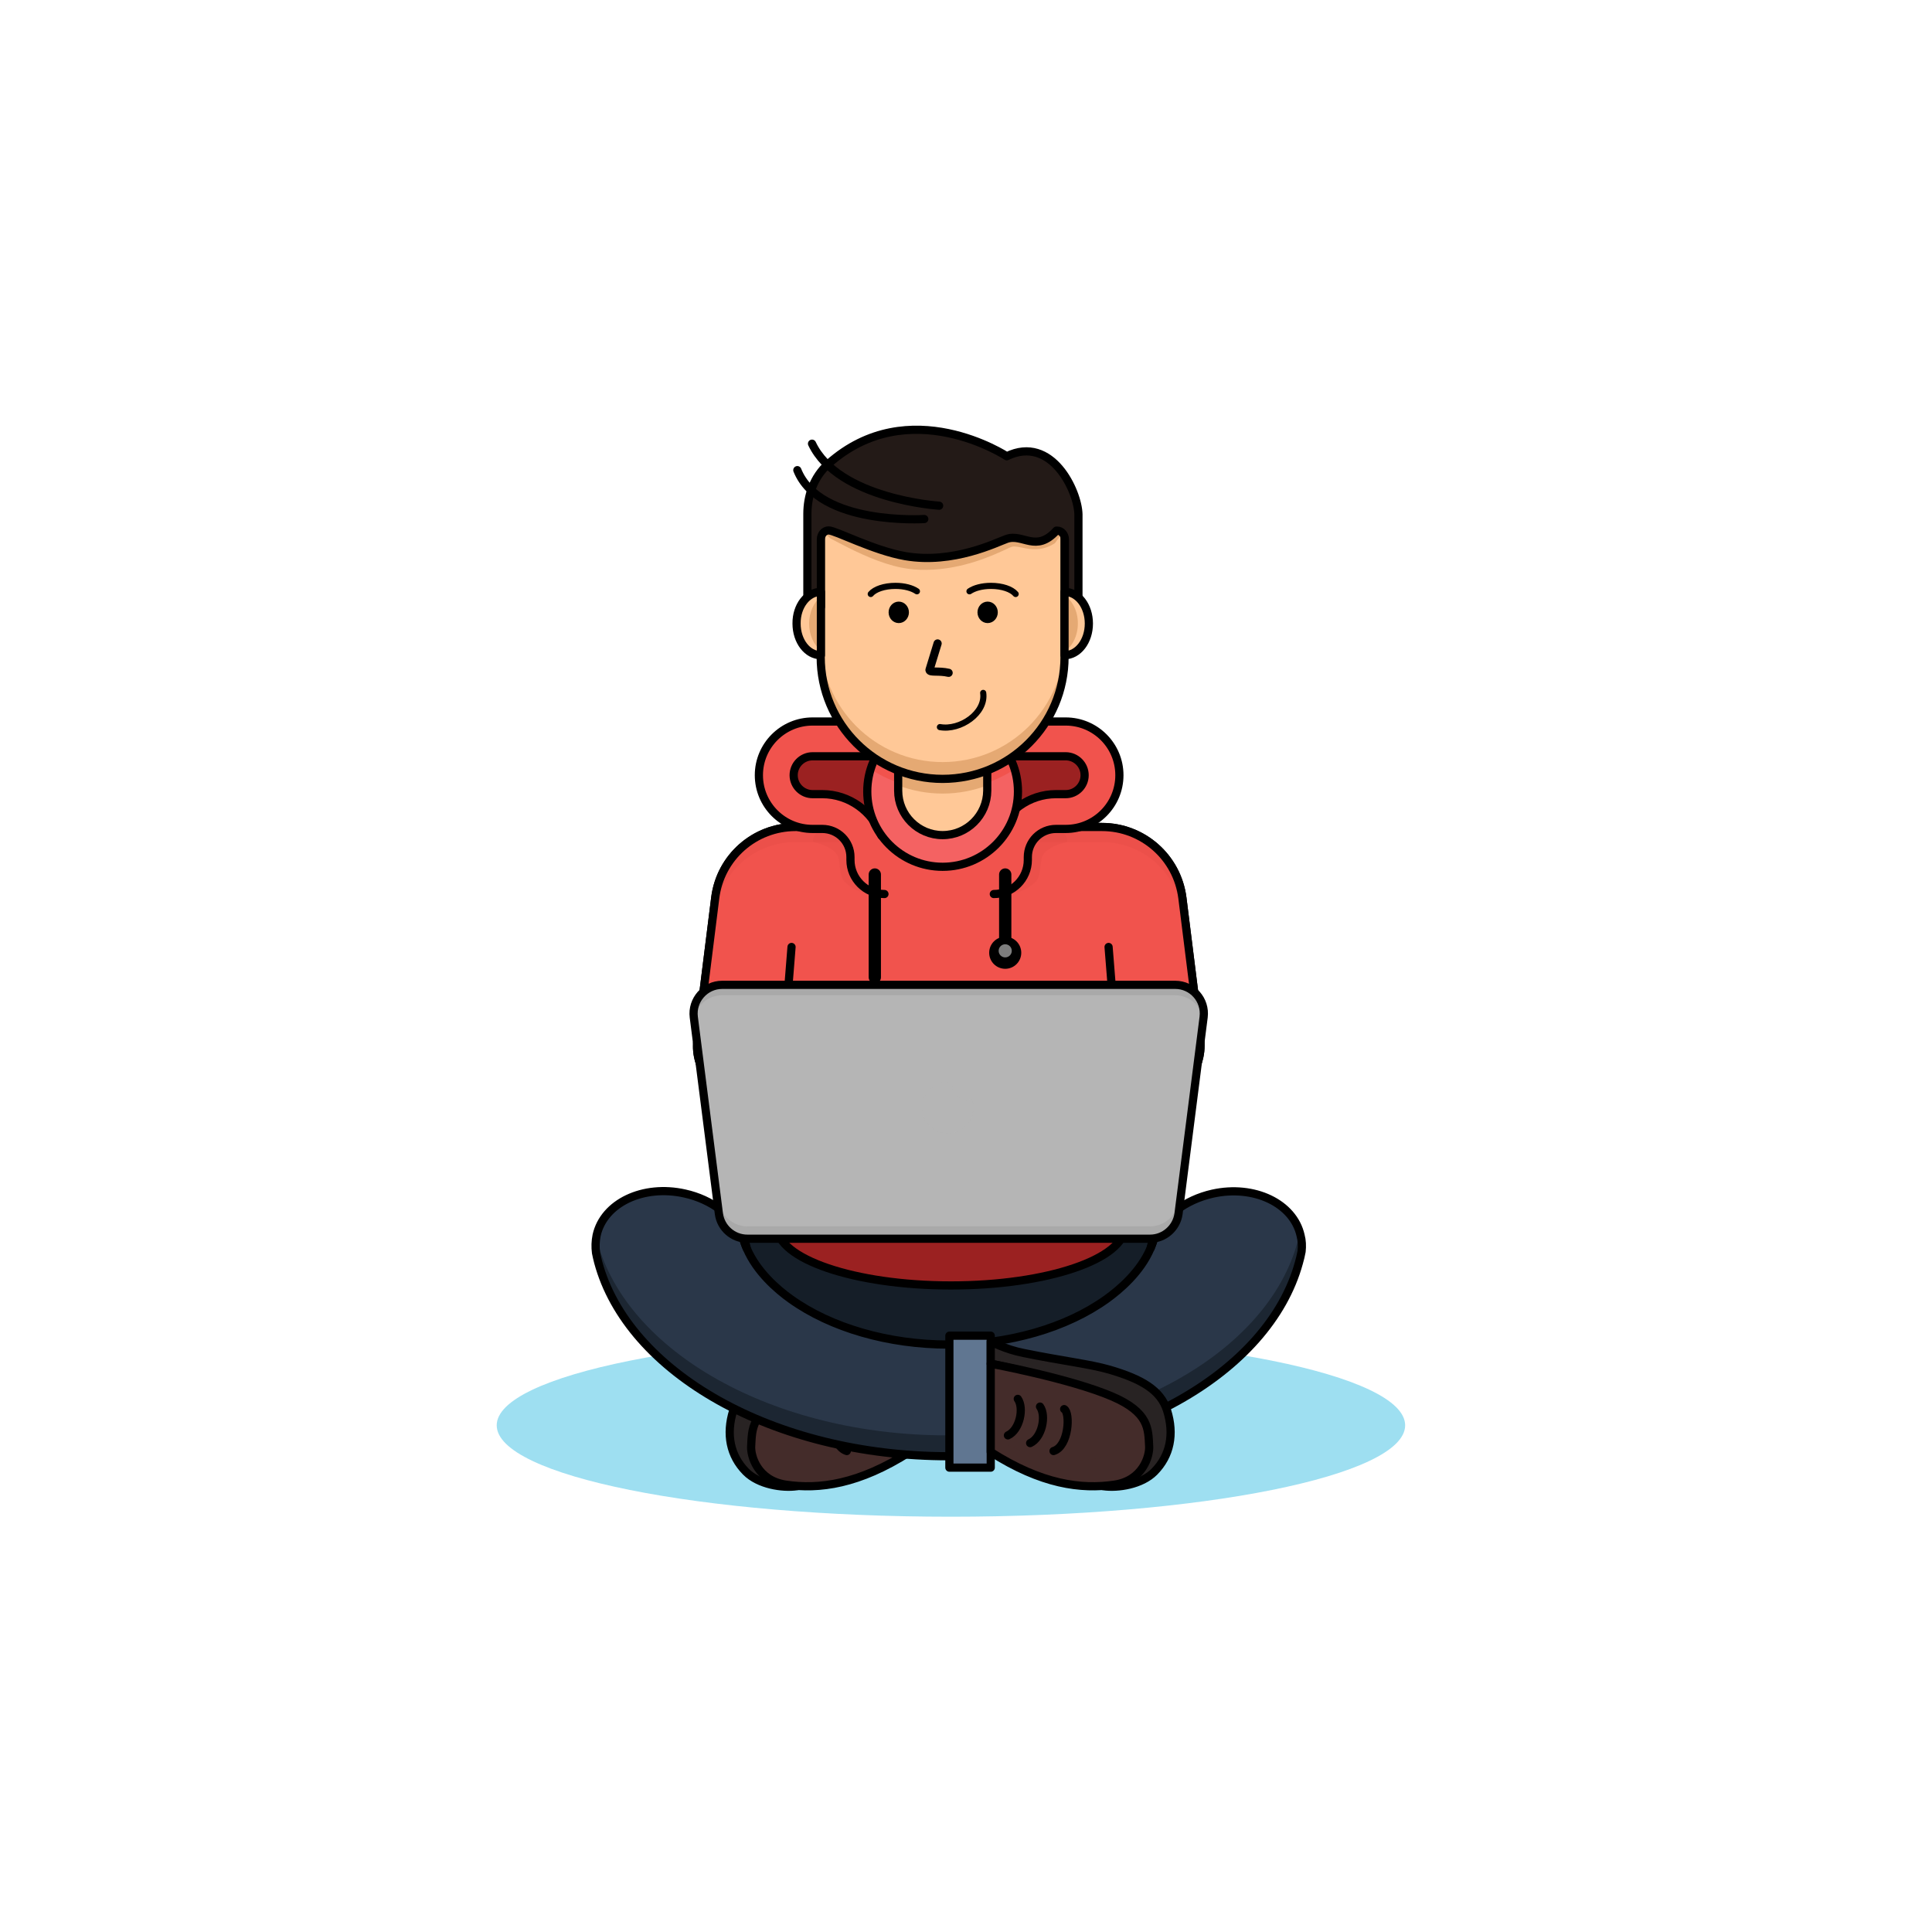 <svg width="236" height="236" viewBox="0 0 236 236" fill="none" xmlns="http://www.w3.org/2000/svg">
<g filter="url(#filter0_d_7_250)">
<mask id="mask0_7_250" style="mask-type:luminance" maskUnits="userSpaceOnUse" x="0" y="0" width="236" height="236">
<path d="M236 0H0V236H236V0Z" fill="white"/>
</mask>
<g mask="url(#mask0_7_250)">
<path opacity="0.64" d="M116.159 181.272C146.802 181.272 171.643 176.274 171.643 170.109C171.643 163.944 146.802 158.946 116.159 158.946C85.516 158.946 60.675 163.944 60.675 170.109C60.675 176.274 85.516 181.272 116.159 181.272Z" fill="#68CCE9"/>
<path d="M89.562 168.315C90.341 165.79 92.724 164.445 96.594 163.312C99.049 162.604 102.164 162.274 107.049 161.282C109.433 160.81 111.109 159.866 111.109 159.866V162.58C111.109 162.58 94.942 165.766 92.417 169.944C91.19 171.997 91.568 177.024 97.35 177.543C95.58 177.802 92.677 177.354 91.119 175.773C89.184 173.814 88.665 171.194 89.562 168.315Z" fill="#282323" stroke="black" stroke-miterlimit="10" stroke-linecap="round" stroke-linejoin="round"/>
<path d="M111.109 162.58C111.109 162.58 101.433 164.374 96.264 166.592C91.733 168.551 91.875 170.581 91.757 172.658C91.686 173.861 92.535 176.835 95.981 177.354C100.087 177.968 104.925 177.307 111.109 173.366C111.109 163.713 111.109 162.58 111.109 162.58Z" fill="#442C2A"/>
<path opacity="0.37" d="M91.757 172.658C91.851 170.982 91.78 169.33 94.14 167.725C94.046 168.315 94.022 168.882 93.999 169.472C93.928 170.675 96.831 169.118 100.276 169.613C103.863 170.156 105.987 174.262 111.109 171.501C111.109 172.091 111.109 172.705 111.109 173.342C104.925 177.283 100.087 177.92 95.981 177.33C92.535 176.835 91.686 173.838 91.757 172.658Z" fill="#442C2A"/>
<path d="M111.109 162.58C111.109 162.58 101.433 164.374 96.264 166.592C91.733 168.551 91.875 170.581 91.757 172.658C91.686 173.861 92.535 176.835 95.981 177.354C100.087 177.968 104.925 177.307 111.109 173.366C111.109 163.713 111.109 162.58 111.109 162.58Z" stroke="black" stroke-miterlimit="10" stroke-linecap="round" stroke-linejoin="round"/>
<path d="M102.141 168.126C101.362 168.551 101.551 172.681 103.439 173.248" stroke="black" stroke-miterlimit="10" stroke-linecap="round" stroke-linejoin="round"/>
<path d="M105.091 167.82C104.288 168.952 104.855 171.619 106.294 172.28" stroke="black" stroke-miterlimit="10" stroke-linecap="round" stroke-linejoin="round"/>
<path d="M107.805 166.876C107.002 168.008 107.569 170.675 109.008 171.336" stroke="black" stroke-miterlimit="10" stroke-linecap="round" stroke-linejoin="round"/>
<path d="M135.653 154.651C130.555 158.191 123.31 160.22 115.734 160.22C108.182 160.22 100.914 158.191 95.816 154.651C93.48 153.022 89.562 149.624 89.562 145.093C89.562 140.562 93.48 137.163 95.816 135.535C100.914 131.995 108.159 129.965 115.734 129.965C123.286 129.965 130.555 131.995 135.653 135.535C137.989 137.163 141.907 140.562 141.907 145.093C141.907 149.624 137.989 153.022 135.653 154.651Z" fill="#151E28"/>
<path d="M158.993 148.869C158.899 149.341 158.804 149.789 158.663 150.261C154.981 163.69 137.234 173.885 115.876 173.885C94.471 173.885 76.676 163.642 73.066 150.167C72.971 149.789 72.877 149.412 72.806 149.034C72.712 148.326 72.735 147.618 72.877 146.91C73.75 142.945 78.564 140.656 83.638 141.789C86.966 142.52 89.562 144.574 90.718 147.004C90.836 147.524 91.025 148.043 91.237 148.538C92.465 151.37 94.919 153.494 96.571 154.674C101.504 158.214 108.56 160.244 115.876 160.244C123.216 160.244 130.248 158.214 135.181 154.674C136.856 153.471 139.334 151.323 140.538 148.491C140.727 148.043 140.892 147.547 141.01 147.075C142.143 144.621 144.762 142.568 148.114 141.812C153.188 140.68 158.002 142.992 158.875 146.934C159.04 147.547 159.064 148.208 158.993 148.869Z" fill="#2A3749"/>
<path opacity="0.67" d="M158.875 146.886C158.852 146.768 158.828 146.674 158.781 146.556C158.71 146.934 158.616 147.335 158.498 147.712C154.863 161.141 137.092 171.336 115.758 171.336C94.353 171.336 76.558 161.094 72.948 147.618C72.9 147.476 72.877 147.335 72.829 147.17C72.735 147.783 72.712 148.397 72.806 148.987C72.877 149.364 72.971 149.742 73.066 150.12C76.676 163.595 94.471 173.838 115.876 173.838C137.234 173.838 154.981 163.642 158.663 150.214C158.781 149.766 158.899 149.294 158.993 148.822C159.064 148.208 159.04 147.547 158.875 146.886Z" fill="#151E28"/>
<path d="M158.993 148.869C158.899 149.341 158.804 149.789 158.663 150.261C154.981 163.69 137.234 173.885 115.876 173.885C94.471 173.885 76.676 163.642 73.066 150.167C72.971 149.789 72.877 149.412 72.806 149.034C72.712 148.326 72.735 147.618 72.877 146.91C73.75 142.945 78.564 140.656 83.638 141.789C86.966 142.52 89.562 144.574 90.718 147.004C90.836 147.524 91.025 148.043 91.237 148.538C92.465 151.37 94.919 153.494 96.571 154.674C101.504 158.214 108.56 160.244 115.876 160.244C123.216 160.244 130.248 158.214 135.181 154.674C136.856 153.471 139.334 151.323 140.538 148.491C140.727 148.043 140.892 147.547 141.01 147.075C142.143 144.621 144.762 142.568 148.113 141.812C153.187 140.68 158.002 142.992 158.875 146.934C159.04 147.547 159.064 148.208 158.993 148.869Z" stroke="black" stroke-miterlimit="10" stroke-linecap="round" stroke-linejoin="round"/>
<path d="M116.159 153.022C127.903 153.022 137.423 149.789 137.423 145.801C137.423 141.812 127.903 138.579 116.159 138.579C104.416 138.579 94.895 141.812 94.895 145.801C94.895 149.789 104.416 153.022 116.159 153.022Z" fill="#9B2121"/>
<path d="M116.159 153.022C127.903 153.022 137.423 149.789 137.423 145.801C137.423 141.812 127.903 138.579 116.159 138.579C104.416 138.579 94.895 141.812 94.895 145.801C94.895 149.789 104.416 153.022 116.159 153.022Z" stroke="black" stroke-miterlimit="10" stroke-linecap="round" stroke-linejoin="round"/>
<path d="M140.373 130.036H91.379C87.627 130.036 84.724 126.756 85.196 123.027L87.367 105.681C87.981 100.725 92.181 97.02 97.185 97.02H134.614C139.594 97.02 143.795 100.725 144.432 105.681L146.603 123.027C147.028 126.756 144.125 130.036 140.373 130.036Z" fill="#F1534D"/>
<path d="M140.373 130.036H91.379C87.627 130.036 84.724 126.756 85.196 123.027L87.367 105.681C87.981 100.725 92.181 97.02 97.185 97.02H134.614C139.594 97.02 143.795 100.725 144.432 105.681L146.603 123.027C147.028 126.756 144.125 130.036 140.373 130.036Z" stroke="black" stroke-miterlimit="10" stroke-linecap="round" stroke-linejoin="round"/>
<path d="M96.689 111.675L96.217 117.599" stroke="black" stroke-miterlimit="10" stroke-linecap="round" stroke-linejoin="round"/>
<path d="M135.417 111.675L135.889 117.599" stroke="black" stroke-miterlimit="10" stroke-linecap="round" stroke-linejoin="round"/>
<path d="M140.373 130.036H91.379C87.627 130.036 84.724 126.756 85.196 123.027L87.367 105.681C87.981 100.725 92.181 97.02 97.185 97.02H134.614C139.594 97.02 143.795 100.725 144.432 105.681L146.603 123.027C147.028 126.756 144.125 130.036 140.373 130.036Z" fill="#F1534D"/>
<g opacity="0.24">
<path opacity="0.24" d="M87.344 107.522C87.957 102.566 92.158 98.86 97.161 98.86H134.591C139.57 98.86 143.771 102.566 144.408 107.522L146.556 124.726C146.627 124.183 146.65 123.617 146.579 123.027L144.408 105.681C143.795 100.725 139.594 97.02 134.591 97.02H97.161C92.181 97.02 87.981 100.725 87.344 105.681L85.172 123.027C85.102 123.593 85.102 124.16 85.196 124.726L87.344 107.522Z" fill="#9B2121"/>
<path opacity="0.24" d="M99.332 98.86C99.332 98.86 102.235 99.38 102.471 100.984C102.66 102.282 102.636 103.132 103.132 103.651C103.628 104.17 104.784 105.232 107.12 105.232C105.822 103.934 105.799 99.38 105.445 99.38C105.114 99.38 104.265 97.114 104.265 97.114L103.132 96.595C103.156 96.595 98.978 97.114 99.332 98.86Z" fill="#9B2121"/>
<path opacity="0.24" d="M130.343 98.86C130.343 98.86 127.44 99.38 127.204 100.984C127.015 102.282 127.039 103.132 126.543 103.651C126.048 104.147 124.891 105.232 122.555 105.232C123.853 103.934 123.877 99.38 124.231 99.38C124.561 99.38 125.411 97.114 125.411 97.114L126.543 96.595C126.52 96.595 130.697 97.114 130.343 98.86Z" fill="#9B2121"/>
</g>
<path d="M140.373 130.036H91.379C87.627 130.036 84.724 126.756 85.196 123.027L87.367 105.681C87.981 100.725 92.181 97.02 97.185 97.02H134.614C139.594 97.02 143.795 100.725 144.432 105.681L146.603 123.027C147.028 126.756 144.125 130.036 140.373 130.036Z" stroke="black" stroke-miterlimit="10" stroke-linecap="round" stroke-linejoin="round"/>
<path d="M96.689 111.675L96.217 117.599" stroke="black" stroke-miterlimit="10" stroke-linecap="round" stroke-linejoin="round"/>
<path d="M135.417 111.675L135.889 117.599" stroke="black" stroke-miterlimit="10" stroke-linecap="round" stroke-linejoin="round"/>
<path d="M109.575 87.155L101.81 86.754L98.176 87.155C98.176 87.155 95.745 88.972 95.745 89.468C95.745 89.963 95.981 93.999 95.981 93.999C95.981 93.999 101.716 94.778 102.33 95.368C102.943 95.958 106.578 99.356 106.578 99.356L110.094 97.987L111.935 93.078L109.575 87.155Z" fill="#9B2121"/>
<path d="M108.206 84.158H99.238C95.627 84.158 92.677 87.084 92.677 90.719C92.677 94.329 95.603 97.279 99.238 97.279H100.418C102.329 97.279 103.863 98.813 103.863 100.725V101.079C103.863 103.368 105.728 105.233 108.017 105.233V100.985C108.064 100.985 108.111 101.032 108.111 101.079V100.725C108.111 96.477 104.666 93.031 100.418 93.031H99.238C97.963 93.031 96.925 91.993 96.925 90.719C96.925 89.444 97.963 88.406 99.238 88.406H108.206V84.158Z" fill="#F1534D"/>
<path d="M107.663 98.058C106.577 95.132 103.745 93.008 100.441 93.008H99.261C97.987 93.008 96.948 91.969 96.948 90.695C96.948 89.42 97.987 88.382 99.261 88.382H108.229V84.134H99.261C95.65 84.134 92.7 87.06 92.7 90.695C92.7 94.306 95.627 97.256 99.261 97.256H100.441C102.353 97.256 103.887 98.79 103.887 100.701V101.055C103.887 103.344 105.751 105.209 108.04 105.209" stroke="black" stroke-miterlimit="10" stroke-linecap="round" stroke-linejoin="round"/>
<path d="M119.841 87.155L127.605 86.754L131.24 87.155C131.24 87.155 133.67 88.972 133.67 89.468C133.67 89.963 133.434 93.999 133.434 93.999C133.434 93.999 127.7 94.778 127.086 95.368C126.472 95.981 122.838 99.356 122.838 99.356L119.322 97.987L117.481 93.078L119.841 87.155Z" fill="#9B2121"/>
<path d="M121.209 84.158H130.177C133.788 84.158 136.738 87.084 136.738 90.718C136.738 94.329 133.812 97.279 130.177 97.279H128.997C127.086 97.279 125.552 98.813 125.552 100.725V101.079C125.552 103.368 123.687 105.232 121.398 105.232V100.984C121.351 100.984 121.304 101.032 121.304 101.079V100.725C121.304 96.477 124.749 93.031 128.997 93.031H130.177C131.452 93.031 132.49 91.993 132.49 90.718C132.49 89.444 131.452 88.406 130.177 88.406H121.209V84.158Z" fill="#F1534D"/>
<path d="M121.776 98.058C122.861 95.132 125.693 93.008 128.997 93.008H130.177C131.452 93.008 132.49 91.969 132.49 90.695C132.49 89.42 131.452 88.382 130.177 88.382H121.209V84.134H130.177C133.788 84.134 136.738 87.06 136.738 90.695C136.738 94.306 133.812 97.256 130.177 97.256H128.997C127.086 97.256 125.552 98.79 125.552 100.701V101.055C125.552 103.344 123.687 105.209 121.398 105.209" stroke="black" stroke-miterlimit="10" stroke-linecap="round" stroke-linejoin="round"/>
<path d="M115.144 101.881C120.227 101.881 124.348 97.76 124.348 92.677C124.348 87.594 120.227 83.473 115.144 83.473C110.061 83.473 105.94 87.594 105.94 92.677C105.94 97.76 110.061 101.881 115.144 101.881Z" fill="#F46262"/>
<path d="M106.342 89.963C108.89 91.592 111.911 92.559 115.144 92.559C118.378 92.559 121.398 91.615 123.947 89.963C122.791 86.187 119.298 83.45 115.144 83.45C111.014 83.473 107.498 86.211 106.342 89.963Z" fill="#F1534D"/>
<path d="M115.144 101.881C120.227 101.881 124.348 97.76 124.348 92.677C124.348 87.594 120.227 83.473 115.144 83.473C110.061 83.473 105.94 87.594 105.94 92.677C105.94 97.76 110.061 101.881 115.144 101.881Z" stroke="black" stroke-miterlimit="10" stroke-linecap="round" stroke-linejoin="round"/>
<path d="M115.144 98.011C112.147 98.011 109.716 95.58 109.716 92.583V88.524C109.716 87.768 110.33 87.155 111.085 87.155H119.227C119.982 87.155 120.596 87.768 120.596 88.524V92.583C120.572 95.58 118.142 98.011 115.144 98.011Z" fill="#FFC897"/>
<path d="M119.227 87.155H111.085C110.33 87.155 109.716 87.816 109.716 88.618V91.946C111.416 92.583 113.233 92.937 115.144 92.937C117.056 92.937 118.873 92.583 120.572 91.946V88.618C120.572 87.816 119.959 87.155 119.227 87.155Z" fill="#E5A973"/>
<path d="M115.144 98.011C112.147 98.011 109.716 95.58 109.716 92.583V88.524C109.716 87.768 110.33 87.155 111.085 87.155H119.227C119.982 87.155 120.596 87.768 120.596 88.524V92.583C120.572 95.58 118.142 98.011 115.144 98.011Z" stroke="black" stroke-miterlimit="10" stroke-linecap="round" stroke-linejoin="round"/>
<path d="M121.021 159.158H115.97V175.277H121.021V159.158Z" fill="#607691"/>
<path d="M121.021 159.158H115.97V175.277H121.021V159.158Z" stroke="black" stroke-miterlimit="10" stroke-linecap="round" stroke-linejoin="round"/>
<path d="M91.214 148.491C91.002 147.996 90.836 147.5 90.695 146.957C90.954 147.476 91.12 147.972 91.214 148.491Z" stroke="black" stroke-miterlimit="10" stroke-linecap="round" stroke-linejoin="round"/>
<path d="M140.562 148.444C140.656 147.948 140.821 147.476 141.034 147.028C140.916 147.524 140.75 147.996 140.562 148.444Z" stroke="black" stroke-miterlimit="10" stroke-linecap="round" stroke-linejoin="round"/>
<path d="M140.491 147.311H91.285C89.538 147.311 88.052 146.013 87.816 144.267L84.748 120.242C84.488 118.165 86.117 116.301 88.217 116.301H143.559C145.659 116.301 147.288 118.142 147.028 120.242L143.96 144.267C143.724 145.99 142.237 147.311 140.491 147.311Z" fill="#B5B5B5"/>
<path opacity="0.21" d="M143.937 142.756C143.724 144.503 142.237 145.801 140.467 145.801H91.285C89.538 145.801 88.052 144.503 87.816 142.756L84.795 119.086C84.724 119.463 84.701 119.841 84.748 120.242L87.816 144.267C88.028 146.013 89.515 147.311 91.285 147.311H140.491C142.237 147.311 143.724 146.013 143.96 144.267L147.028 120.242C147.075 119.841 147.052 119.463 146.981 119.086L143.937 142.756Z" fill="#7E7E7E"/>
<path opacity="0.21" d="M84.771 120.454C85.055 118.85 86.471 117.575 88.193 117.575H143.535C145.282 117.575 146.674 118.826 146.957 120.454L146.981 120.218C147.241 118.142 145.612 116.277 143.512 116.277H88.217C86.117 116.277 84.488 118.118 84.748 120.218L84.771 120.454Z" fill="#7E7E7E"/>
<path d="M140.491 147.311H91.285C89.538 147.311 88.052 146.013 87.816 144.267L84.748 120.242C84.488 118.165 86.117 116.301 88.217 116.301H143.559C145.659 116.301 147.288 118.142 147.028 120.242L143.96 144.267C143.724 145.99 142.237 147.311 140.491 147.311Z" stroke="black" stroke-miterlimit="10" stroke-linecap="round" stroke-linejoin="round"/>
<path opacity="0.66" d="M118.213 130.343C117.151 130.343 116.301 129.493 116.301 128.431C116.301 128.36 116.301 128.29 116.325 128.219C116.136 128.195 115.947 128.172 115.758 128.172C114.035 128.172 112.619 129.588 112.619 131.31C112.619 133.033 114.035 134.449 115.758 134.449C117.481 134.449 118.897 133.033 118.897 131.31C118.897 130.956 118.826 130.602 118.732 130.272C118.567 130.296 118.401 130.343 118.213 130.343Z" fill="#B5B5B5"/>
<path d="M142.568 168.315C141.789 165.79 139.405 164.445 135.535 163.312C133.08 162.604 129.965 162.274 125.08 161.282C122.696 160.81 121.021 159.866 121.021 159.866V162.58C121.021 162.58 137.187 165.766 139.712 169.944C140.939 171.997 140.562 177.024 134.78 177.543C136.55 177.802 139.452 177.354 141.01 175.773C142.945 173.814 143.464 171.194 142.568 168.315Z" fill="#282323" stroke="black" stroke-miterlimit="10" stroke-linecap="round" stroke-linejoin="round"/>
<path d="M121.021 162.58C121.021 162.58 130.697 164.374 135.865 166.592C140.396 168.551 140.255 170.581 140.373 172.658C140.444 173.861 139.594 176.835 136.148 177.354C132.042 177.968 127.204 177.307 121.021 173.366C121.021 163.713 121.021 162.58 121.021 162.58Z" fill="#442C2A"/>
<path opacity="0.37" d="M140.373 172.658C140.278 170.982 140.349 169.33 137.989 167.725C138.084 168.315 138.107 168.882 138.131 169.472C138.202 170.675 137.352 173.649 133.906 174.168C130.319 174.711 126.142 174.262 121.021 171.501C121.021 172.091 121.021 172.705 121.021 173.342C127.204 177.283 132.042 177.92 136.148 177.33C139.618 176.835 140.444 173.838 140.373 172.658Z" fill="#442C2A"/>
<path d="M121.021 162.58C121.021 162.58 130.697 164.374 135.865 166.592C140.396 168.551 140.255 170.581 140.373 172.658C140.444 173.861 139.594 176.835 136.148 177.354C132.042 177.968 127.204 177.307 121.021 173.366C121.021 163.713 121.021 162.58 121.021 162.58Z" stroke="black" stroke-miterlimit="10" stroke-linecap="round" stroke-linejoin="round"/>
<path d="M129.989 168.126C130.767 168.551 130.579 172.681 128.691 173.248" stroke="black" stroke-miterlimit="10" stroke-linecap="round" stroke-linejoin="round"/>
<path d="M127.039 167.82C127.841 168.952 127.275 171.619 125.835 172.28" stroke="black" stroke-miterlimit="10" stroke-linecap="round" stroke-linejoin="round"/>
<path d="M124.325 166.876C125.127 168.008 124.561 170.675 123.121 171.336" stroke="black" stroke-miterlimit="10" stroke-linecap="round" stroke-linejoin="round"/>
<path d="M106.861 102.825V115.38" stroke="black" stroke-width="1.5" stroke-miterlimit="10" stroke-linecap="round" stroke-linejoin="round"/>
<path d="M122.791 102.825V111.675" stroke="black" stroke-width="1.5" stroke-miterlimit="10" stroke-linecap="round" stroke-linejoin="round"/>
<path d="M122.791 114.342C123.873 114.342 124.75 113.465 124.75 112.383C124.75 111.301 123.873 110.424 122.791 110.424C121.709 110.424 120.832 111.301 120.832 112.383C120.832 113.465 121.709 114.342 122.791 114.342Z" fill="black"/>
<path d="M122.791 112.95C123.234 112.95 123.593 112.59 123.593 112.147C123.593 111.704 123.234 111.345 122.791 111.345C122.347 111.345 121.988 111.704 121.988 112.147C121.988 112.59 122.347 112.95 122.791 112.95Z" fill="#7E7E7E"/>
<path d="M115.144 91.143C106.931 91.143 100.252 84.488 100.252 76.252V58.976H130.036V76.252C130.036 84.464 123.38 91.143 115.144 91.143Z" fill="#FFC897"/>
<path d="M115.144 89.09C106.931 89.09 100.252 82.435 100.252 74.198V76.252C100.252 84.464 106.908 91.143 115.144 91.143C123.357 91.143 130.036 84.488 130.036 76.252V74.198C130.036 82.411 123.38 89.09 115.144 89.09Z" fill="#E5A973"/>
<path d="M115.144 91.143C106.931 91.143 100.252 84.488 100.252 76.252V58.976H130.036V76.252C130.036 84.464 123.38 91.143 115.144 91.143Z" stroke="black" stroke-miterlimit="10" stroke-linecap="round" stroke-linejoin="round"/>
<path d="M130.154 60.699C130.107 59.897 130.059 59.071 130.036 58.268C120.124 58.74 110.165 58.67 100.276 57.796C100.205 58.717 100.158 59.637 100.087 60.558C100.536 60.959 101.008 61.384 101.456 61.785C101.834 61.974 102.329 62.233 102.778 62.469C104.76 63.508 107.521 64.829 110.165 65.348C111.132 65.537 112.147 65.632 113.185 65.608C117.646 65.561 121.398 63.791 122.979 63.059C123.215 62.941 123.404 62.847 123.522 62.823C123.617 62.776 123.711 62.752 123.853 62.752C124.136 62.752 124.466 62.823 124.867 62.894C125.387 63.012 126 63.13 126.685 63.083C127.463 63.036 128.171 62.8 128.856 62.351C129.257 61.785 129.705 61.242 130.154 60.699Z" fill="#E5A973"/>
<path d="M122.979 51.731C122.979 51.731 111.061 43.872 101.197 52.652C99.356 54.28 98.624 56.616 98.624 58.764V70.139H100.276V61.879C100.276 61.266 100.701 60.794 101.22 60.794C102.07 60.794 106.672 63.248 110.566 63.932C116.442 64.947 121.799 62.233 122.956 61.832C124.938 61.124 126.543 63.578 129.045 60.817H129.139C129.658 60.817 130.083 61.313 130.083 61.903V70.163H131.735V58.835C131.688 56.05 128.478 49.064 122.979 51.731Z" fill="#231A17"/>
<g opacity="0.34">
<path opacity="0.34" d="M100.253 68.582H98.601V70.139H100.253V68.582Z" fill="#231A17"/>
<path opacity="0.34" d="M131.688 68.582H130.036V70.139H131.688V68.582Z" fill="#231A17"/>
</g>
<path d="M122.979 51.731C122.979 51.731 111.061 43.872 101.197 52.652C99.356 54.28 98.624 56.616 98.624 58.764V70.139H100.276V61.879C100.276 61.266 100.701 60.794 101.22 60.794C102.07 60.794 106.672 63.248 110.566 63.932C116.442 64.947 121.799 62.233 122.956 61.832C124.938 61.124 126.543 63.578 129.045 60.817H129.139C129.658 60.817 130.083 61.313 130.083 61.903V70.163H131.735V58.835C131.688 56.05 128.478 49.064 122.979 51.731Z" stroke="black" stroke-miterlimit="10" stroke-linecap="round" stroke-linejoin="round"/>
<path d="M112.902 59.401C112.902 59.401 100.111 60.227 97.397 53.43" stroke="black" stroke-miterlimit="10" stroke-linecap="round" stroke-linejoin="round"/>
<path d="M114.719 57.773C114.719 57.773 102.4 56.994 99.191 50.197" stroke="black" stroke-miterlimit="10" stroke-linecap="round" stroke-linejoin="round"/>
<path d="M130.036 68.298V76.039C131.688 76.039 133.009 74.316 133.009 72.169C133.009 70.021 131.688 68.298 130.036 68.298Z" fill="#FFC897"/>
<path d="M130.036 68.723V75.591C131.003 74.954 131.664 73.656 131.664 72.145C131.664 70.658 131.003 69.36 130.036 68.723Z" fill="#E5A973"/>
<path d="M130.036 68.298V76.039C131.688 76.039 133.009 74.316 133.009 72.169C133.009 70.021 131.688 68.298 130.036 68.298Z" stroke="black" stroke-miterlimit="10" stroke-linecap="round" stroke-linejoin="round"/>
<path d="M100.276 68.298V76.039C98.624 76.039 97.303 74.316 97.303 72.169C97.279 70.021 98.624 68.298 100.276 68.298Z" fill="#FFC897"/>
<path d="M100.276 68.865C99.427 69.549 98.837 70.776 98.837 72.169C98.837 73.561 99.403 74.788 100.276 75.473V68.865Z" fill="#E5A973"/>
<path d="M100.276 68.298V76.039C98.624 76.039 97.303 74.316 97.303 72.169C97.279 70.021 98.624 68.298 100.276 68.298Z" stroke="black" stroke-miterlimit="10" stroke-linecap="round" stroke-linejoin="round"/>
<path d="M114.531 74.6L113.54 77.833C113.54 78.187 114.696 77.904 115.876 78.187" stroke="black" stroke-miterlimit="10" stroke-linecap="round" stroke-linejoin="round"/>
<path d="M120.1 80.641C120.454 83.096 117.292 85.267 114.814 84.818" stroke="black" stroke-width="0.75" stroke-miterlimit="10" stroke-linecap="round" stroke-linejoin="round"/>
<path d="M109.787 71.862C110.334 71.862 110.778 71.386 110.778 70.8C110.778 70.213 110.334 69.738 109.787 69.738C109.239 69.738 108.796 70.213 108.796 70.8C108.796 71.386 109.239 71.862 109.787 71.862Z" stroke="black" stroke-width="0.5" stroke-miterlimit="10" stroke-linecap="round" stroke-linejoin="round"/>
<path d="M109.787 71.862C110.334 71.862 110.778 71.386 110.778 70.8C110.778 70.213 110.334 69.738 109.787 69.738C109.239 69.738 108.796 70.213 108.796 70.8C108.796 71.386 109.239 71.862 109.787 71.862Z" fill="black"/>
<path d="M106.365 68.558C106.861 67.968 108.017 67.567 109.386 67.567C110.471 67.567 111.415 67.826 112.005 68.228" stroke="black" stroke-width="0.75" stroke-miterlimit="10" stroke-linecap="round" stroke-linejoin="round"/>
<path d="M120.643 71.862C121.19 71.862 121.634 71.386 121.634 70.8C121.634 70.213 121.19 69.738 120.643 69.738C120.096 69.738 119.652 70.213 119.652 70.8C119.652 71.386 120.096 71.862 120.643 71.862Z" stroke="black" stroke-width="0.5" stroke-miterlimit="10" stroke-linecap="round" stroke-linejoin="round"/>
<path d="M120.643 71.862C121.19 71.862 121.634 71.386 121.634 70.8C121.634 70.213 121.19 69.738 120.643 69.738C120.096 69.738 119.652 70.213 119.652 70.8C119.652 71.386 120.096 71.862 120.643 71.862Z" fill="black"/>
<path d="M124.065 68.558C123.569 67.968 122.413 67.567 121.044 67.567C119.959 67.567 119.015 67.826 118.425 68.228" stroke="black" stroke-width="0.75" stroke-miterlimit="10" stroke-linecap="round" stroke-linejoin="round"/>
</g>
</g>
<defs>
<filter id="filter0_d_7_250" x="56.675" y="47.996" width="118.967" height="141.275" filterUnits="userSpaceOnUse" color-interpolation-filters="sRGB">
<feFlood flood-opacity="0" result="BackgroundImageFix"/>
<feColorMatrix in="SourceAlpha" type="matrix" values="0 0 0 0 0 0 0 0 0 0 0 0 0 0 0 0 0 0 127 0" result="hardAlpha"/>
<feOffset dy="4"/>
<feGaussianBlur stdDeviation="2"/>
<feComposite in2="hardAlpha" operator="out"/>
<feColorMatrix type="matrix" values="0 0 0 0 0 0 0 0 0 0 0 0 0 0 0 0 0 0 0.25 0"/>
<feBlend mode="normal" in2="BackgroundImageFix" result="effect1_dropShadow_7_250"/>
<feBlend mode="normal" in="SourceGraphic" in2="effect1_dropShadow_7_250" result="shape"/>
</filter>
</defs>
</svg>
